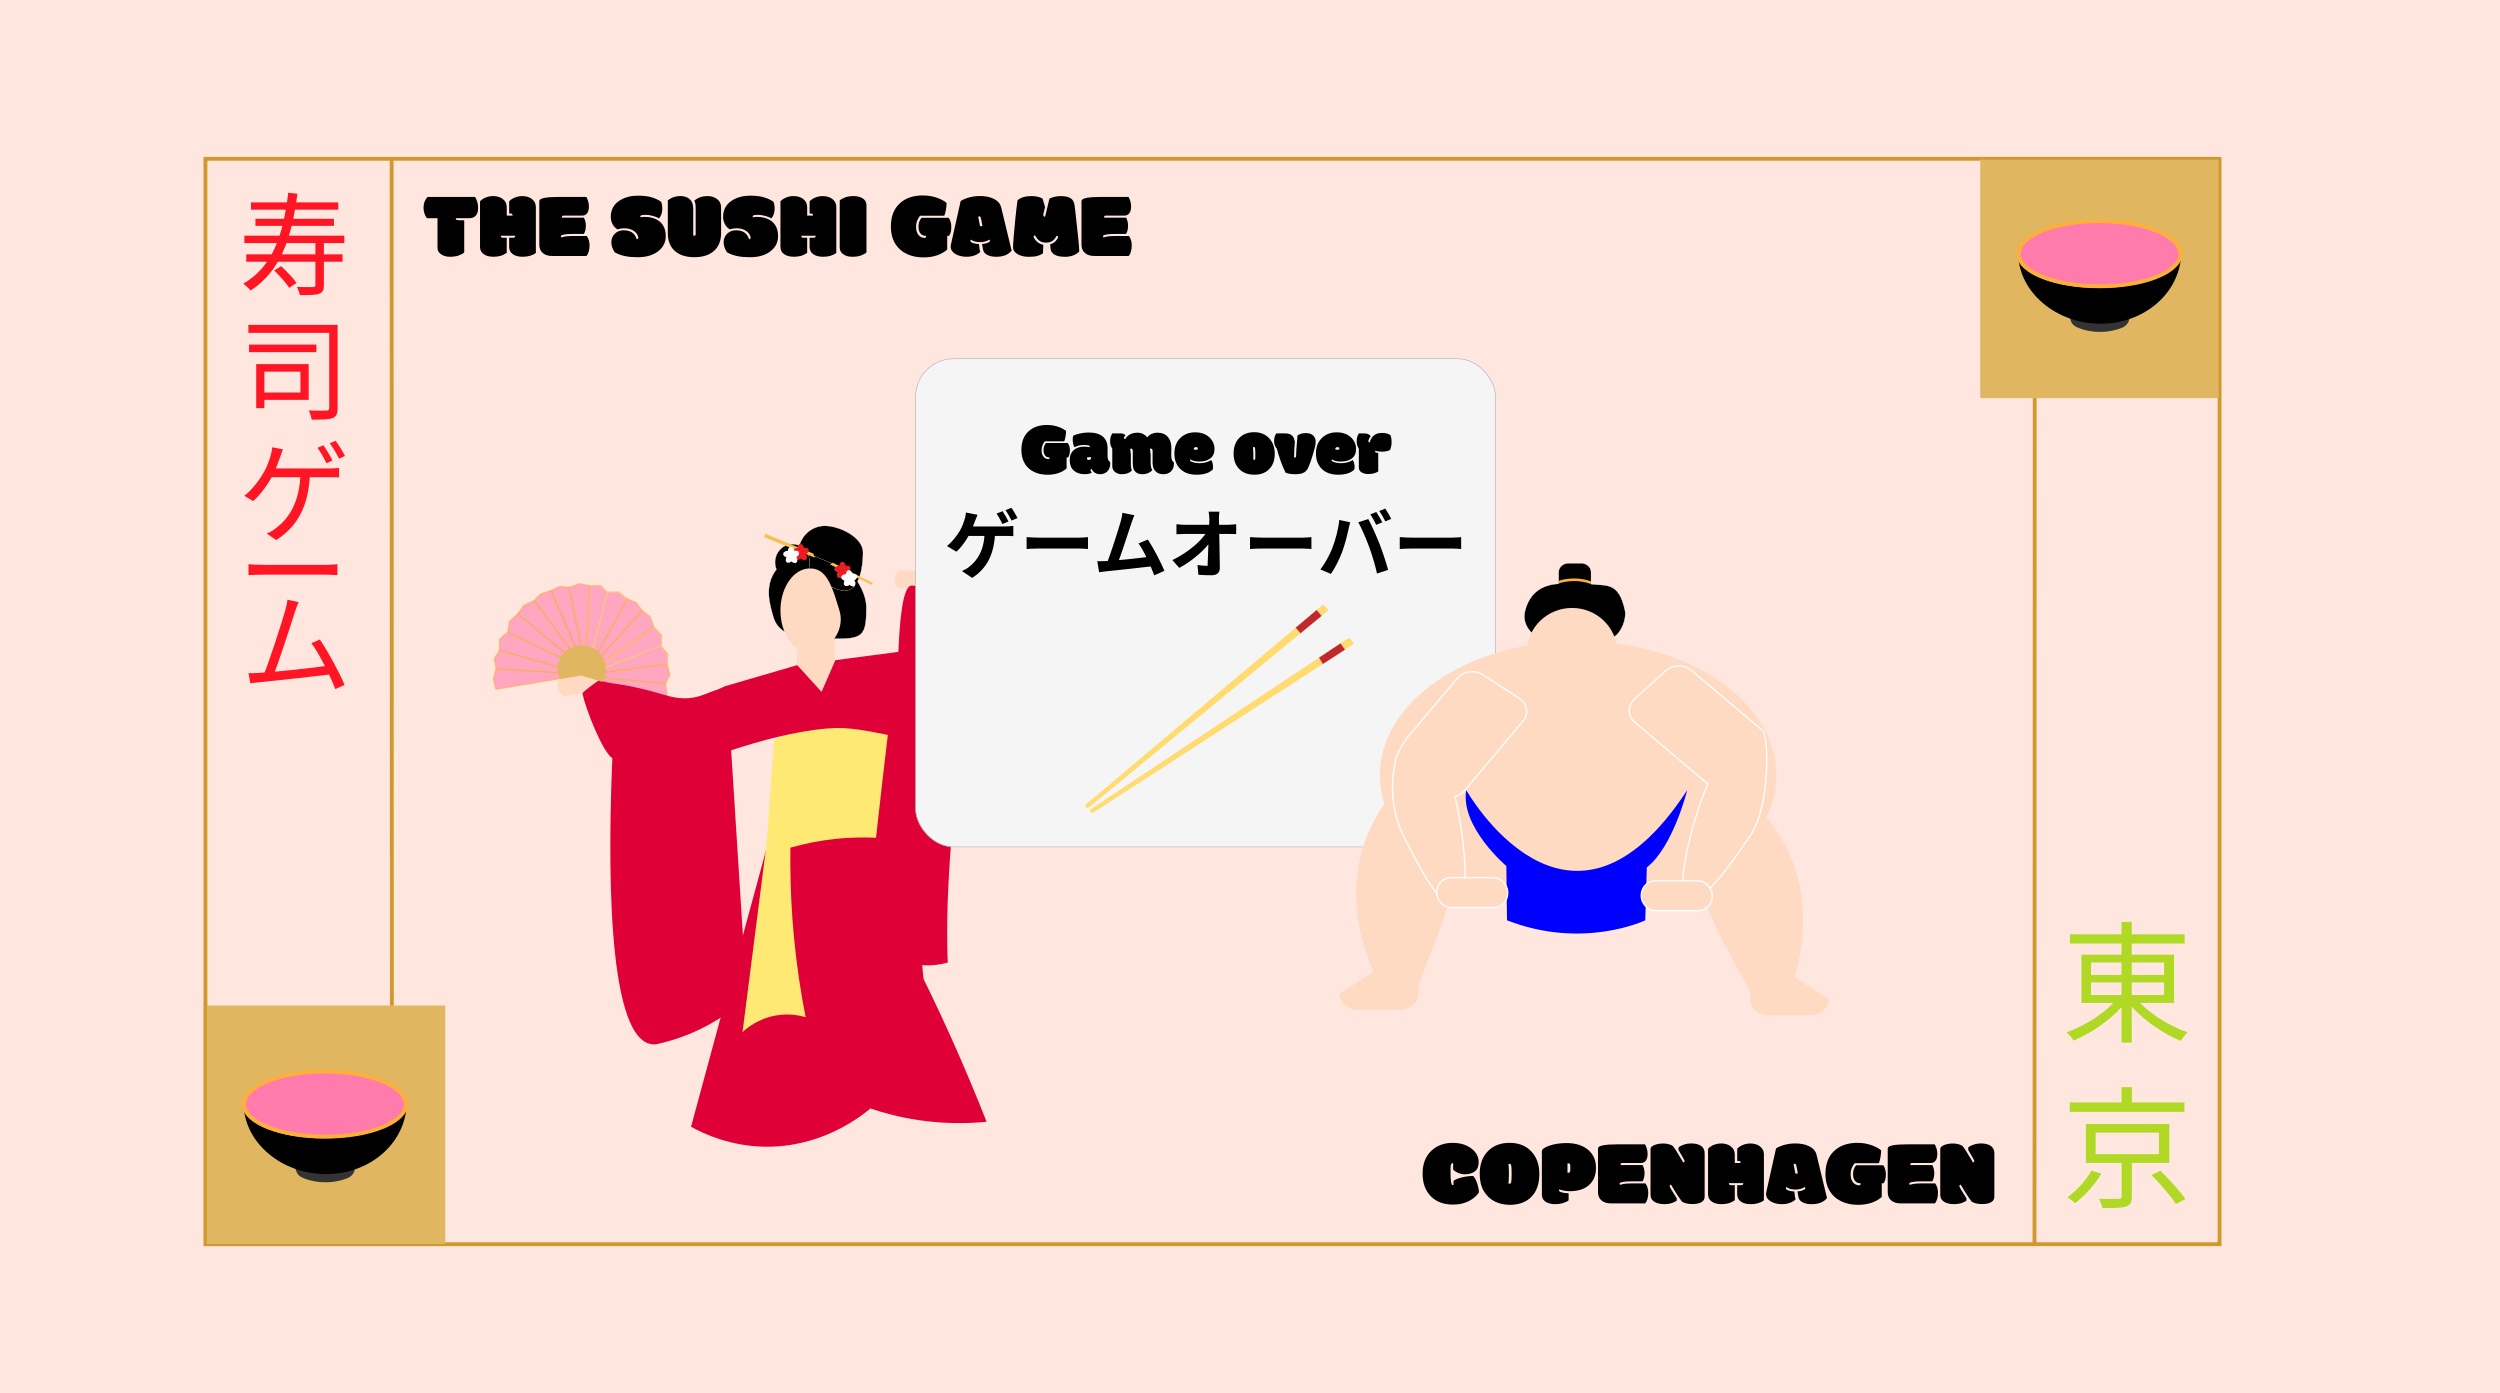 <?xml version="1.0" encoding="UTF-8"?>
<svg id="Layer_2" data-name="Layer 2" xmlns="http://www.w3.org/2000/svg" viewBox="0 0 1938 1080">
  <rect x="0" y="0" width="1938" height="1080" fill="#808080" stroke="none"/>
  <defs>
    <style>
      .cls-1 {
        fill: #e0b661;
      }

      .cls-2 {
        fill: #df0038;
      }

      .cls-3 {
        fill: #ffe7e0;
      }

      .cls-4 {
        fill: #f5c153;
      }

      .cls-5, .cls-6, .cls-7, .cls-8, .cls-9, .cls-10, .cls-11, .cls-12, .cls-13 {
        stroke-miterlimit: 10;
      }

      .cls-5, .cls-6, .cls-12 {
        fill: none;
      }

      .cls-5, .cls-8, .cls-9 {
        stroke: #fff;
      }

      .cls-6 {
        stroke: #d0992d;
      }

      .cls-6, .cls-12 {
        stroke-width: 3px;
      }

      .cls-14 {
        fill: #ff1523;
      }

      .cls-7, .cls-15 {
        opacity: .6;
      }

      .cls-7, .cls-11, .cls-12, .cls-13 {
        stroke: #fbb03b;
      }

      .cls-7, .cls-13 {
        fill: #ff7bac;
      }

      .cls-16 {
        fill: blue;
      }

      .cls-17 {
        fill: #ed1c24;
      }

      .cls-8 {
        stroke-width: .25px;
      }

      .cls-18 {
        fill: #ffe975;
      }

      .cls-19 {
        fill: #fff;
      }

      .cls-20, .cls-9 {
        fill: #ffdac2;
      }

      .cls-21 {
        fill: #b0d925;
      }

      .cls-22 {
        fill: #f5f5f5;
        stroke: #b3b3b3;
        stroke-width: .5px;
      }

      .cls-23 {
        fill: #c1272d;
      }

      .cls-10 {
        stroke: #000;
      }

      .cls-11 {
        stroke-width: 2px;
      }

      .cls-24 {
        fill: #ffdb70;
      }

      .cls-25 {
        fill: #333;
      }
    </style>
  </defs>
  <g id="Spilscene">
    <polyline class="cls-3" points="1938 1080 0 1080 0 0 1938 0"/>
    <g>
      <rect class="cls-6" x="159.26" y="123.09" width="1561.34" height="841.4"/>
      <line class="cls-6" x1="303.6" y1="123.09" x2="303.81" y2="964.69"/>
      <line class="cls-6" x1="1577.35" y1="123.29" x2="1577.14" y2="964.48"/>
    </g>
    <rect class="cls-1" x="1535.1" y="123.8" width="184.83" height="184.83"/>
    <rect class="cls-1" x="160.34" y="779.49" width="184.83" height="184.83"/>
    <path class="cls-14" d="M231.5,466.74c-.87,2.08-1.82,4.33-3.03,8.05-2.77,8.83-12.81,39.9-16.53,48.64l-7.79.26c4.33-9.95,14.37-41.29,16.96-50.46,1.13-3.98,1.47-5.97,1.73-8.31l8.66,1.82ZM247.95,495.73c6.06,8.83,15.58,26.31,19.13,35.23l-7.18,3.2c-3.46-9.35-12.29-27.35-18.52-35.57l6.58-2.86ZM200.78,521.61c12.46-.61,43.45-4.07,54.62-5.71l1.9,6.75c-12.03,1.56-43.88,5.02-56.09,6.23-2.16.17-4.76.52-7.18.87l-1.38-7.96c2.6.09,5.63,0,8.14-.17Z"/>
    <path class="cls-14" d="M192.64,437.37c2.68.26,7.18.52,12.12.52h47.43c4.33,0,7.36-.35,9.35-.52v8.48c-1.82-.09-5.45-.35-9.26-.35h-47.52c-4.76,0-9.35.17-12.12.35v-8.48Z"/>
    <path class="cls-14" d="M250.73,345.15c2.16,3.12,5.28,8.31,7.01,11.86l-4.67,2.08c-1.64-3.46-4.59-8.74-6.92-11.94l4.59-1.99ZM260.16,341.69c2.34,3.12,5.63,8.57,7.27,11.77l-4.59,2.08c-1.9-3.81-4.76-8.65-7.18-11.94l4.5-1.9ZM219.31,348.27c-.69,1.99-1.56,4.33-2.16,6.15-1.38,3.9-3.29,9.17-5.71,13.94-3.46,6.75-9.78,15.58-15.23,20.08l-6.84-4.15c6.23-4.41,12.46-13.33,15.41-18.61,2.42-4.33,3.89-8.74,4.93-12.12.69-2.16,1.13-4.59,1.3-6.84l8.31,1.56ZM208.49,363.15h46.22c2.16,0,5.63-.09,8.14-.52v7.44c-2.77-.17-6.15-.17-8.14-.17h-47.17l.95-6.75ZM240.25,366.79c-.78,26.66-10.65,41.98-26.14,51.85l-7.36-5.02c2.42-.95,5.11-2.51,7.01-4.07,8.92-6.66,18.7-18.78,19.13-42.76h7.36Z"/>
    <path class="cls-14" d="M192.56,251.83h65.26v6.23h-65.26v-6.23ZM193.08,267.15h52.19v5.8h-52.19v-5.8ZM255.23,251.83h6.49v64.31c0,4.5-.87,6.75-3.89,7.96-3.03,1.13-8.48,1.21-16.19,1.21-.35-1.99-1.3-5.19-2.34-7.1,6.06.17,11.94.17,13.76.09,1.64-.09,2.16-.52,2.16-2.16v-64.31ZM198.62,282.3h6.32v34.1h-6.32v-34.1ZM203.81,282.3h35.49v27.7h-35.49v-5.71h29.08v-16.19h-29.08v-5.8Z"/>
    <path class="cls-14" d="M194.55,156.91h67.68v5.63h-67.68v-5.63ZM198.02,169.64h60.85v5.45h-60.85v-5.45ZM189.45,182.7h77.47v5.71h-77.47v-5.71ZM190.92,197.16h74.61v5.71h-74.61v-5.71ZM244.5,187.64h6.58v33.32c0,3.81-.87,5.71-3.64,6.75-2.94,1.04-7.7,1.04-14.97,1.04-.35-1.82-1.38-4.41-2.25-6.32,5.8.17,10.91.17,12.38.09,1.56,0,1.9-.43,1.9-1.64v-33.24ZM223.46,149.38l7.1.78c-4.67,35.92-13.59,60.24-36.27,75.04-1.04-1.38-3.98-4.07-5.71-5.28,22.5-13.07,30.81-36.53,34.88-70.54ZM212.56,209.71l5.37-3.38c4.24,3.89,9.43,9.43,11.94,12.98l-5.63,3.81c-2.34-3.64-7.44-9.35-11.68-13.42Z"/>
    <path class="cls-21" d="M1604.57,724.28h89.01v7.13h-89.01v-7.13ZM1644.59,714.61h7.94v93.6h-7.94v-93.6ZM1642.25,772.96l6.42,2.85c-9.57,12.83-26.38,24.75-41.25,30.86-1.22-1.94-3.56-4.89-5.4-6.42,14.87-5.19,31.57-16.09,40.23-27.29ZM1655.08,773.07c8.76,11.2,25.77,22.1,40.84,27.19-1.83,1.53-4.18,4.48-5.4,6.62-15.07-6.01-32.08-18.23-41.66-30.96l6.21-2.85ZM1620.96,761.56v9.78h56.63v-9.78h-56.63ZM1620.96,746.08v9.68h56.63v-9.68h-56.63ZM1613.53,740.07h71.8v37.38h-71.8v-37.38ZM1604.46,854.57h88.91v7.33h-88.91v-7.33ZM1644.59,842.76h8.05v15.68h-8.05v-15.68ZM1624.53,877.99v16.7h49.09v-16.7h-49.09ZM1616.99,871.27h64.67v30.25h-64.67v-30.25ZM1667.81,910.89l6.93-3.36c6.82,6.62,15.28,15.99,19.45,22l-7.43,3.87c-3.77-5.91-12.02-15.68-18.94-22.51ZM1644.69,898.67h7.94v28.92c0,4.48-1.02,6.62-4.58,7.74-3.46,1.12-9.27,1.22-18.33,1.12-.41-2.04-1.53-5.09-2.55-7.13,6.93.2,13.34.1,15.18,0,1.83,0,2.34-.41,2.34-1.83v-28.82ZM1621.27,907.43l7.74,2.44c-4.89,8.05-12.73,17.11-20.37,22.81-1.53-1.43-4.28-3.46-6.01-4.48,7.33-5.3,14.87-13.75,18.64-20.78Z"/>
    <ellipse class="cls-20" cx="651.67" cy="475.21" rx="7.08" ry="3.22" transform="translate(-2.76 946.61) rotate(-71.87)"/>
    <g>
      <path class="cls-25" d="M227.27,899.74l1.71,6.06c.97,3.41,1.91,5.42,5.23,7,6.43,3.04,19.56,6.08,33.89,1,5.35-1.89,6.36-4.69,7.31-8.41l1.37-5.34"/>
      <path class="cls-10" d="M252.03,880.89c-34.11,0-61.86-11.01-62.69-24.72.82,29.84,29.66,53.49,63.4,53.49s60.69-23.57,61.93-53.05c-1.39,13.5-28.9,24.28-62.65,24.28Z"/>
      <path class="cls-13" d="M251.08,831.25c-34.45,0-62.4,11.23-62.7,25.13,0,.28,0,.57.01.85.83,13.71,28.57,24.72,62.69,24.72s61.26-10.77,62.65-24.28c.02-.52.04-1.04.04-1.56-.65-13.77-28.46-24.86-62.69-24.86Z"/>
    </g>
    <path class="cls-12" d="M252.01,830.61c-34.45,0-62.4,11.19-62.7,25.04,0,.28,0,.57.01.85.83,13.66,28.57,24.64,62.69,24.64s61.26-10.74,62.65-24.19c.02-.52.04-1.03.04-1.55-.65-13.73-28.46-24.77-62.69-24.77Z"/>
    <g>
      <path class="cls-25" d="M1602.9,240.52l1.71,6.06c.97,3.41,1.91,5.42,5.23,7,6.43,3.04,19.56,6.08,33.89,1,5.35-1.89,6.36-4.69,7.31-8.41l1.37-5.34"/>
      <path class="cls-10" d="M1627.67,221.67c-34.11,0-61.86-11.01-62.69-24.72.82,29.84,29.66,53.49,63.4,53.49s60.69-23.57,61.93-53.05c-1.39,13.5-28.9,24.28-62.65,24.28Z"/>
      <path class="cls-13" d="M1626.71,172.03c-34.45,0-62.4,11.23-62.7,25.13,0,.28,0,.57.01.85.83,13.71,28.57,24.72,62.69,24.72s61.26-10.77,62.65-24.28c.02-.52.04-1.04.04-1.56-.65-13.77-28.46-24.86-62.69-24.86Z"/>
    </g>
    <path class="cls-12" d="M1627.64,171.4c-34.45,0-62.4,11.19-62.7,25.04,0,.28,0,.57.01.85.83,13.66,28.57,24.64,62.69,24.64s61.26-10.74,62.65-24.19c.02-.52.04-1.03.04-1.55-.65-13.73-28.46-24.77-62.69-24.77Z"/>
    <path d="M359.87,170.77v24.94c-1.09.95-2.54,1.74-4.36,2.38-1.82.64-4.03.96-6.63.96s-4.81-.58-6.64-1.74c-2.06-1.25-3.09-3.03-3.09-5.32v-22.85h-8.27c-1.7-2.44-2.56-5.1-2.56-7.98,0-1.96.31-3.67.92-5.11.64-1.47,1.42-2.6,2.34-3.41h36.69c.69,1.06,1.25,2.35,1.7,3.87.45,1.51.67,3.02.67,4.51,0,2.79-.61,4.85-1.84,6.17-1.23,1.3-2.89,1.95-4.97,1.95h-10.4c-.07.17-.11.34-.11.53,0,.43.25.71.75.85.52.17,1.63.25,3.34.25h2.45ZM415.4,160.8v35.27c-2.65,1.99-6.04,2.98-10.18,2.98-3.19,0-5.72-.65-7.59-1.95-1.96-1.32-2.94-3.24-2.94-5.75v-7.03h2.52c.97,0,1.57-.12,1.81-.35.26-.26.39-.67.39-1.24h-11.14c0,.57.11.98.32,1.24.21.24.72.35,1.53.35h2.7v11.74c-1.82,1.18-3.55,1.98-5.18,2.38-1.63.4-3.3.6-5,.6-3.19,0-5.72-.65-7.59-1.95-1.96-1.32-2.94-3.24-2.94-5.75v-35.3c1.23-1.3,2.74-2.29,4.54-2.98,1.82-.71,3.71-1.06,5.68-1.06,2.86,0,5.29.71,7.27,2.13,2.15,1.61,3.23,3.83,3.23,6.67v6.32h4.51c0-.62-.12-1.03-.36-1.24-.21-.24-.57-.35-1.06-.35h-1.21v-9.47c1.23-1.3,2.74-2.29,4.54-2.98,1.82-.71,3.71-1.06,5.68-1.06,2.86,0,5.29.71,7.27,2.13,2.15,1.61,3.23,3.83,3.23,6.67ZM434.03,152.64h20.47c.69,1.14,1.19,2.38,1.53,3.73.33,1.32.5,2.52.5,3.58,0,2.39-.47,4.19-1.42,5.39-.92,1.21-2.22,1.81-3.9,1.81h-14.3c-.88,0-1.31.34-1.31,1.03v.28c0,.14.02.24.07.28h16.96c.43.73.79,1.66,1.1,2.77.28,1.21.43,2.28.43,3.23,0,2.81-.52,5.01-1.56,6.6h-7.7c-3.6,0-6.03.14-7.31.43-1.28.26-2.07.48-2.38.67-.31.21-.46.48-.46.82s.17.59.5.78c1.23-.4,2.52-.69,3.87-.85,1.77-.17,3.7-.25,5.78-.25h9.97c1.44,2.03,2.16,4.48,2.16,7.34,0,1.61-.2,3.15-.6,4.61-.4,1.47-1.01,2.65-1.81,3.55h-26.58c-2.93,0-5.29-.71-7.06-2.13-1.94-1.51-2.91-3.74-2.91-6.67v-33.74c0-1.14,1.3-1.96,3.9-2.48,2.6-.52,6.62-.78,12.06-.78ZM493.64,185.5c.78-.14,1.17-.53,1.17-1.17s-.21-1.4-.64-2.2c-.4-.83-1.01-1.61-1.81-2.34-2.1-1.89-4.95-2.84-8.55-2.84-1.77,0-3.43.3-4.97.89-1.63-.83-2.93-2.14-3.9-3.94-.97-1.8-1.46-3.74-1.46-5.82,0-5.44,2.27-9.64,6.81-12.6,3.9-2.53,8.72-3.8,14.44-3.8,4.26,0,7.84.46,10.75,1.38,2.91.9,5.29,2.06,7.13,3.48.54,1.56.82,3.18.82,4.86s-.22,3.21-.67,4.58c-.45,1.37-1.1,2.47-1.95,3.3-.8-.59-2.26-1.19-4.36-1.81-2.11-.62-4.02-.92-5.75-.92s-2.89.11-3.48.32c-.57.21-.85.54-.85.99,0,.21.04.41.11.6.83-.21,1.89-.32,3.19-.32,4.61,0,8.37,1.09,11.28,3.26,3.43,2.6,5.14,6.51,5.14,11.71,0,4.59-1.86,8.4-5.57,11.43-4.02,3.24-9.43,4.86-16.21,4.86-3.74,0-6.98-.28-9.72-.85-2.74-.54-5.42-1.51-8.02-2.91-1.77-2.58-2.66-5.19-2.66-7.84s.91-4.88,2.73-6.64c1.82-1.75,4.06-2.63,6.71-2.63s4.85.54,6.53,1.63c1.7,1.09,2.96,2.86,3.76,5.32ZM548.49,152c2.84,0,5.3.77,7.38,2.31,2.08,1.54,3.12,3.73,3.12,6.56v19.73c0,6.01-1.83,10.64-5.5,13.91-3.67,3.24-8.74,4.86-15.22,4.86s-11.48-1.6-15.08-4.79c-3.67-3.19-5.5-7.85-5.5-13.98v-25.3c2.79-2.22,6.02-3.34,9.69-3.34,3.07,0,5.51.82,7.31,2.45,1.8,1.61,2.7,4.06,2.7,7.34v20.69c.26.19.56.28.89.28.36,0,.6-.08.75-.25.17-.19.25-.53.25-1.03v-19.73c0-1.49-.07-2.67-.21-3.55-.14-.88-.43-1.75-.85-2.63,2.84-2.37,6.27-3.55,10.29-3.55ZM580.71,185.5c.78-.14,1.17-.53,1.17-1.17s-.21-1.4-.64-2.2c-.4-.83-1.01-1.61-1.81-2.34-2.11-1.89-4.96-2.84-8.55-2.84-1.77,0-3.43.3-4.97.89-1.63-.83-2.93-2.14-3.9-3.94-.97-1.8-1.45-3.74-1.45-5.82,0-5.44,2.27-9.64,6.81-12.6,3.9-2.53,8.72-3.8,14.44-3.8,4.26,0,7.84.46,10.75,1.38,2.91.9,5.29,2.06,7.13,3.48.54,1.56.82,3.18.82,4.86s-.23,3.21-.67,4.58c-.45,1.37-1.1,2.47-1.95,3.3-.8-.59-2.26-1.19-4.36-1.81-2.11-.62-4.02-.92-5.75-.92s-2.89.11-3.48.32c-.57.21-.85.54-.85.99,0,.21.04.41.11.6.83-.21,1.89-.32,3.19-.32,4.61,0,8.37,1.09,11.28,3.26,3.43,2.6,5.14,6.51,5.14,11.71,0,4.59-1.86,8.4-5.57,11.43-4.02,3.24-9.43,4.86-16.22,4.86-3.74,0-6.98-.28-9.72-.85-2.74-.54-5.42-1.51-8.02-2.91-1.77-2.58-2.66-5.19-2.66-7.84s.91-4.88,2.73-6.64c1.82-1.75,4.06-2.63,6.71-2.63s4.85.54,6.53,1.63c1.7,1.09,2.96,2.86,3.76,5.32ZM648.3,160.8v35.27c-2.65,1.99-6.04,2.98-10.18,2.98-3.19,0-5.72-.65-7.59-1.95-1.96-1.32-2.94-3.24-2.94-5.75v-7.03h2.52c.97,0,1.57-.12,1.81-.35.26-.26.39-.67.39-1.24h-11.14c0,.57.11.98.32,1.24.21.24.72.35,1.53.35h2.7v11.74c-1.82,1.18-3.55,1.98-5.18,2.38-1.63.4-3.3.6-5,.6-3.19,0-5.72-.65-7.59-1.95-1.96-1.32-2.94-3.24-2.94-5.75v-35.3c1.23-1.3,2.74-2.29,4.54-2.98,1.82-.71,3.71-1.06,5.68-1.06,2.86,0,5.29.71,7.27,2.13,2.15,1.61,3.23,3.83,3.23,6.67v6.32h4.51c0-.62-.12-1.03-.35-1.24-.21-.24-.57-.35-1.06-.35h-1.21v-9.47c1.23-1.3,2.74-2.29,4.54-2.98,1.82-.71,3.71-1.06,5.68-1.06,2.86,0,5.29.71,7.27,2.13,2.15,1.61,3.23,3.83,3.23,6.67ZM671.68,159.06v36.65c-1.09.95-2.54,1.74-4.36,2.38-1.82.64-4.03.96-6.64.96s-4.81-.58-6.64-1.74c-2.06-1.25-3.09-3.03-3.09-5.32v-36.65c1.09-.95,2.54-1.74,4.36-2.38,1.82-.64,4.02-.96,6.6-.96s4.81.57,6.71,1.7c2.03,1.3,3.05,3.09,3.05,5.36ZM714.4,168.85h21.04c1.35,1.96,2.02,4.35,2.02,7.17s-.58,5.06-1.74,6.81h-1.45v10.64c-4.66,4.04-10.81,6.07-18.45,6.07-4.66,0-8.8-.83-12.42-2.48-3.95-1.77-7.01-4.36-9.19-7.77-2.39-3.74-3.58-8.33-3.58-13.77,0-7.74,2.32-13.72,6.95-17.95,4.4-4.04,10.36-6.07,17.88-6.07,3.71,0,7.21.56,10.5,1.67,3.31,1.11,5.93,2.5,7.84,4.15,0,1.42-.18,3.16-.53,5.22-.33,2.06-.76,3.63-1.28,4.72h-18.7c-.76.8-1.48,1.96-2.16,3.48-.66,1.51-.99,3.25-.99,5.22,0,2.7.67,4.81,2.02,6.35,1.18,1.4,2.7,2.09,4.54,2.09.76,0,1.14-.26,1.14-.78v-.82h-.39c-1.56,0-2.86-.6-3.9-1.81-1.02-1.23-1.53-2.98-1.53-5.25,0-2.84.79-5.13,2.38-6.88ZM759.64,175.1c.19.19.49.28.89.28s.74-.08,1.03-.25c-.62-3.6-1.03-5.72-1.24-6.39-.26-.69-.65-1.03-1.17-1.03-.24,0-.52.07-.85.21l1.35,7.17ZM752.62,185.74c-.24.33-.36.64-.36.92,0,.69.64,1.27,1.92,1.74,1.3.45,2.87.73,4.72.85.31,3.41.64,5.35.99,5.82-.45.88-1.69,1.76-3.73,2.66-2.03.88-4.33,1.31-6.88,1.31-3.38,0-6.28-.72-8.69-2.16-2.41-1.47-3.62-3.35-3.62-5.64,0-.62.06-1.16.18-1.63l7.56-33.78c1.89-1.21,4.15-2.15,6.78-2.84,2.63-.69,5.36-1.03,8.2-1.03,4.07,0,7.55.69,10.43,2.06,3.29,1.56,5.29,3.82,6,6.78l8.09,33.46c-2.46,3.19-6.47,4.79-12.03,4.79-2.7,0-4.98-.48-6.85-1.45-1.87-.97-2.96-2.35-3.26-4.15l-.78-4.33c1.42-.02,2.79-.3,4.12-.82,1.33-.52,1.99-1.06,1.99-1.63,0-.38-.15-.69-.46-.92-.9.64-2,1.12-3.3,1.45-1.3.33-2.51.5-3.62.5-3.19,0-5.65-.65-7.38-1.95ZM825.25,199.05c-3.24,0-5.78-.53-7.63-1.6-1.99-1.11-3.06-2.68-3.23-4.72l-.32-3.34c2.18-.52,4.01-1.87,5.5-4.04.4-.62.6-1.15.6-1.6,0-.62-.31-.92-.92-.92h-.11s-.07.04-.14.04c-1.66,3.48-4.34,5.22-8.05,5.22-1.89,0-3.51-.41-4.86-1.24-1.32-.83-2.54-2.26-3.65-4.29h-.21c-.64,0-.96.27-.96.82,0,.38.14.8.43,1.28.95,1.58,2.13,2.83,3.55,3.73,1.11.76,2.28,1.21,3.51,1.35l-.28,6.71c-1.42.92-2.92,1.58-4.51,1.99-1.56.43-3.8.64-6.71.64s-5.46-.57-7.73-1.7c-2.79-1.4-4.19-3.34-4.19-5.82,0-3.1.62-10.75,1.85-22.96.66-6.36,1.19-10.81,1.6-13.34,2.44-2.18,6.03-3.26,10.79-3.26,3.45,0,6.32.64,8.59,1.92l1.95,6.53-1.24,5.22c-.09.35-.14.7-.14,1.03,0,.83.47,1.25,1.42,1.28l3.37-14.02c.97-.52,2.24-.97,3.8-1.35,1.56-.4,3.26-.6,5.11-.6,3.45,0,6.01.59,7.66,1.77,1.68,1.16,2.67,3.12,2.98,5.89.07.52.18,1.38.32,2.59,2.15,18.5,3.23,29.39,3.23,32.68-2.63,2.77-6.41,4.15-11.35,4.15ZM854.34,152.64h20.47c.69,1.14,1.19,2.38,1.53,3.73.33,1.32.5,2.52.5,3.58,0,2.39-.47,4.19-1.42,5.39-.92,1.21-2.22,1.81-3.9,1.81h-14.3c-.87,0-1.31.34-1.31,1.03v.28c0,.14.02.24.07.28h16.96c.43.73.79,1.66,1.1,2.77.28,1.21.43,2.28.43,3.23,0,2.81-.52,5.01-1.56,6.6h-7.7c-3.6,0-6.03.14-7.31.43-1.28.26-2.07.48-2.38.67-.31.21-.46.48-.46.82s.17.59.5.78c1.23-.4,2.52-.69,3.87-.85,1.77-.17,3.7-.25,5.78-.25h9.97c1.44,2.03,2.16,4.48,2.16,7.34,0,1.61-.2,3.15-.6,4.61-.4,1.47-1,2.65-1.81,3.55h-26.58c-2.93,0-5.29-.71-7.06-2.13-1.94-1.51-2.91-3.74-2.91-6.67v-33.74c0-1.14,1.3-1.96,3.9-2.48,2.6-.52,6.62-.78,12.06-.78Z"/>
    <path d="M1126.14,918.72c.24,0,.45-.06.64-.18v-3.23c1.61-1.09,3.86-1.97,6.74-2.66,2.91-.69,5.74-1.03,8.48-1.03,1.25,1.28,2.29,3.19,3.12,5.75.85,2.53,1.3,4.83,1.35,6.88-.47.95-1.28,1.96-2.41,3.05-1.11,1.09-2.46,2.09-4.04,3.02-3.93,2.32-8.43,3.48-13.52,3.48-7.29,0-13.02-2.12-17.21-6.35-4.33-4.28-6.49-10.21-6.49-17.78s2.37-13.55,7.1-17.88c2.08-1.94,4.51-3.39,7.27-4.36,2.77-.99,5.68-1.49,8.73-1.49,5.96,0,10.85,1.44,14.65,4.33,3.81,2.89,5.71,6.45,5.71,10.68,0,3.19-.98,5.56-2.94,7.1-1.96,1.51-4.62,2.27-7.98,2.27-1.85,0-3.7-.45-5.57-1.35-1.87-.92-2.98-1.79-3.34-2.59,0-1.94.04-3.47.11-4.58-.05-.02-.13-.04-.25-.04h-.25c-.35,0-.64.11-.85.32-.19.19-.37.6-.53,1.24-.14.64-.21,2.38-.21,5.22,0,6.79.57,10.18,1.7,10.18ZM1171.8,908.36c0-2.37-.11-3.99-.32-4.86-.21-.9-.6-1.35-1.17-1.35-.35,0-.67.12-.96.36.05.43.12.99.21,1.7.09.71.14,2.22.14,4.54v2.31c0,1.61-.04,2.78-.11,3.51-.07.73-.13,1.36-.18,1.88-.02.28-.05.57-.07.85.28.24.6.35.96.35.57,0,.96-.44,1.17-1.31.21-.9.32-2.53.32-4.9v-3.09ZM1170.38,933.98c-4.21,0-8.08-.86-11.6-2.59-3.5-1.75-6.33-4.41-8.48-7.98-2.15-3.6-3.23-8.08-3.23-13.45,0-7.78,2.34-13.86,7.03-18.24,4.16-3.86,9.52-5.78,16.07-5.78,7.12,0,12.75,2.21,16.89,6.64,4.16,4.4,6.24,10.2,6.24,17.39,0,8-2.22,14.1-6.67,18.31-4.04,3.81-9.46,5.71-16.25,5.71ZM1215.09,909.03c.09.07.37.11.82.11s.79-.18,1.03-.53c.24-.35.36-.93.36-1.74v-2.7c0-.85-.11-1.46-.32-1.81-.19-.38-.52-.57-.99-.57s-.76.05-.92.14c.02.12.04.32.04.6v6.49ZM1215.98,925.07v5.43c-1.04.87-2.51,1.6-4.4,2.16-1.89.54-3.87.82-5.93.82-2.93,0-5.33-.57-7.2-1.7-2.13-1.3-3.19-3.18-3.19-5.64v-33.71c0-.76.51-1.51,1.53-2.27,1.04-.76,2.47-1.44,4.29-2.06,3.9-1.32,8.36-1.99,13.38-1.99,6.93,0,12.45,1.73,16.57,5.18,4.12,3.45,6.17,8.1,6.17,13.94s-1.86,10.35-5.57,13.59c-3.57,3.08-8.53,4.61-14.87,4.61-1.44,0-2.99-.17-4.65-.5-1.63-.36-2.73-.66-3.3-.92-.19.19-.28.45-.28.78,0,1.21,2.48,1.96,7.45,2.27ZM1254.73,887.07h20.47c.69,1.14,1.19,2.38,1.53,3.73.33,1.32.5,2.52.5,3.58,0,2.39-.47,4.19-1.42,5.39-.92,1.21-2.22,1.81-3.9,1.81h-14.3c-.88,0-1.31.34-1.31,1.03v.28c0,.14.02.24.07.28h16.96c.43.73.79,1.66,1.1,2.77.28,1.21.43,2.28.43,3.23,0,2.81-.52,5.01-1.56,6.6h-7.7c-3.6,0-6.03.14-7.31.43-1.28.26-2.07.49-2.38.67-.31.21-.46.49-.46.82s.17.59.5.78c1.23-.4,2.52-.69,3.87-.85,1.77-.17,3.7-.25,5.78-.25h9.97c1.44,2.03,2.16,4.48,2.16,7.34,0,1.61-.2,3.15-.6,4.61-.4,1.47-1,2.65-1.81,3.55h-26.58c-2.93,0-5.29-.71-7.06-2.13-1.94-1.51-2.91-3.74-2.91-6.67v-33.74c0-1.14,1.3-1.96,3.9-2.48,2.6-.52,6.62-.78,12.06-.78ZM1279.49,926.28v-35.55c0-1.23.98-2.25,2.95-3.05,1.99-.83,4.32-1.24,6.99-1.24,1.51,0,2.93.19,4.26.57,1.35.36,2.38.82,3.09,1.38.97,1.23,1.86,2.48,2.66,3.76.8,1.28,2.61,4.26,5.43,8.94.26,0,.5-.08.71-.25.21-.17.32-.41.32-.75,0-.35-.3-1.03-.89-2.02l-3.83-6.6v-1.95c1.21-.99,2.67-1.76,4.4-2.31,1.73-.54,3.51-.82,5.36-.82,3,0,5.43.54,7.27,1.63,2.15,1.3,3.23,3.34,3.23,6.1v33.6c0,2.03-.97,3.51-2.91,4.44-1.66.83-3.87,1.24-6.63,1.24-1.54,0-3.04-.17-4.51-.5-1.44-.33-2.58-.76-3.41-1.28-1.68-2.15-3.35-4.57-5-7.24l-3.62-6.03c-.69.1-1.03.46-1.03,1.1,0,.4.34,1.17,1.03,2.31l4.44,7.17v1.88c-2.74,1.77-5.84,2.66-9.3,2.66s-6.13-.63-8.09-1.88c-1.94-1.25-2.91-3.03-2.91-5.32ZM1367.38,895.23v35.27c-2.65,1.99-6.04,2.98-10.18,2.98-3.19,0-5.72-.65-7.59-1.95-1.96-1.33-2.94-3.24-2.94-5.75v-7.03h2.52c.97,0,1.57-.12,1.81-.35.26-.26.39-.67.39-1.24h-11.14c0,.57.11.98.32,1.24.21.24.72.35,1.53.35h2.7v11.74c-1.82,1.18-3.55,1.97-5.18,2.38-1.63.4-3.3.6-5,.6-3.19,0-5.73-.65-7.59-1.95-1.96-1.33-2.94-3.24-2.94-5.75v-35.31c1.23-1.3,2.74-2.29,4.54-2.98,1.82-.71,3.71-1.06,5.68-1.06,2.86,0,5.29.71,7.27,2.13,2.15,1.61,3.23,3.83,3.23,6.67v6.32h4.51c0-.61-.12-1.03-.35-1.24-.21-.24-.57-.36-1.06-.36h-1.21v-9.47c1.23-1.3,2.74-2.29,4.54-2.98,1.82-.71,3.71-1.06,5.68-1.06,2.86,0,5.29.71,7.27,2.13,2.15,1.61,3.23,3.83,3.23,6.67ZM1391.72,909.53c.19.19.49.28.89.28s.74-.08,1.03-.25c-.62-3.6-1.03-5.72-1.24-6.39-.26-.69-.65-1.03-1.17-1.03-.24,0-.52.07-.85.21l1.35,7.17ZM1384.7,920.17c-.24.33-.36.64-.36.92,0,.69.64,1.27,1.92,1.74,1.3.45,2.87.73,4.72.85.31,3.41.64,5.35.99,5.82-.45.88-1.69,1.76-3.73,2.66-2.03.87-4.33,1.31-6.88,1.31-3.38,0-6.28-.72-8.69-2.16-2.41-1.47-3.62-3.35-3.62-5.64,0-.61.06-1.16.18-1.63l7.56-33.78c1.89-1.21,4.15-2.15,6.78-2.84,2.63-.69,5.36-1.03,8.2-1.03,4.07,0,7.55.69,10.43,2.06,3.29,1.56,5.29,3.82,6,6.78l8.09,33.46c-2.46,3.19-6.47,4.79-12.03,4.79-2.7,0-4.98-.49-6.85-1.45-1.87-.97-2.96-2.35-3.26-4.15l-.78-4.33c1.42-.02,2.79-.3,4.12-.82,1.33-.52,1.99-1.06,1.99-1.63,0-.38-.15-.69-.46-.92-.9.64-2,1.12-3.3,1.45-1.3.33-2.51.5-3.62.5-3.19,0-5.65-.65-7.38-1.95ZM1438.88,903.29h21.04c1.35,1.96,2.02,4.35,2.02,7.17s-.58,5.06-1.74,6.81h-1.46v10.64c-4.66,4.04-10.81,6.07-18.45,6.07-4.66,0-8.8-.83-12.42-2.48-3.95-1.77-7.01-4.36-9.19-7.77-2.39-3.74-3.58-8.33-3.58-13.77,0-7.74,2.32-13.72,6.96-17.95,4.4-4.04,10.36-6.07,17.88-6.07,3.71,0,7.21.56,10.5,1.67,3.31,1.11,5.93,2.5,7.84,4.15,0,1.42-.18,3.16-.53,5.22-.33,2.06-.76,3.63-1.28,4.72h-18.7c-.76.8-1.48,1.96-2.16,3.48-.66,1.51-.99,3.25-.99,5.22,0,2.7.67,4.81,2.02,6.35,1.18,1.4,2.7,2.09,4.54,2.09.76,0,1.14-.26,1.14-.78v-.82h-.39c-1.56,0-2.86-.6-3.9-1.81-1.02-1.23-1.53-2.98-1.53-5.25,0-2.84.79-5.13,2.38-6.88ZM1479.32,887.07h20.47c.69,1.14,1.19,2.38,1.53,3.73.33,1.32.5,2.52.5,3.58,0,2.39-.47,4.19-1.42,5.39-.92,1.21-2.22,1.81-3.9,1.81h-14.3c-.88,0-1.31.34-1.31,1.03v.28c0,.14.02.24.07.28h16.96c.43.73.79,1.66,1.1,2.77.28,1.21.43,2.28.43,3.23,0,2.81-.52,5.01-1.56,6.6h-7.7c-3.6,0-6.03.14-7.31.43-1.28.26-2.07.49-2.38.67-.31.21-.46.49-.46.82s.17.59.5.78c1.23-.4,2.52-.69,3.87-.85,1.77-.17,3.7-.25,5.78-.25h9.97c1.44,2.03,2.16,4.48,2.16,7.34,0,1.61-.2,3.15-.6,4.61-.4,1.47-1.01,2.65-1.81,3.55h-26.58c-2.93,0-5.29-.71-7.06-2.13-1.94-1.51-2.91-3.74-2.91-6.67v-33.74c0-1.14,1.3-1.96,3.9-2.48,2.6-.52,6.62-.78,12.06-.78ZM1504.09,926.28v-35.55c0-1.23.98-2.25,2.94-3.05,1.99-.83,4.32-1.24,6.99-1.24,1.51,0,2.93.19,4.26.57,1.35.36,2.38.82,3.09,1.38.97,1.23,1.86,2.48,2.66,3.76.8,1.28,2.61,4.26,5.43,8.94.26,0,.5-.08.71-.25.21-.17.32-.41.32-.75,0-.35-.3-1.03-.89-2.02l-3.83-6.6v-1.95c1.21-.99,2.67-1.76,4.4-2.31,1.73-.54,3.51-.82,5.36-.82,3,0,5.43.54,7.27,1.63,2.15,1.3,3.23,3.34,3.23,6.1v33.6c0,2.03-.97,3.51-2.91,4.44-1.66.83-3.87,1.24-6.64,1.24-1.54,0-3.04-.17-4.51-.5-1.44-.33-2.58-.76-3.41-1.28-1.68-2.15-3.35-4.57-5-7.24l-3.62-6.03c-.69.1-1.03.46-1.03,1.1,0,.4.34,1.17,1.03,2.31l4.44,7.17v1.88c-2.74,1.77-5.84,2.66-9.3,2.66s-6.13-.63-8.09-1.88c-1.94-1.25-2.91-3.03-2.91-5.32Z"/>
    <g>
      <path class="cls-20" d="M646.31,543.95l-10.3,2.57c-8.14,0-18.02-17.6-18.02-25.74l-.43-23.68c0-8.14,6.66-14.8,14.8-14.8h0c8.14,0,14.8,6.66,14.8,14.8v23.17c0,8.14,7.29,23.68-.85,23.68Z"/>
      <path class="cls-2" d="M715.9,758.9c-12.25-2.08-33.49-30.46-50.99-29.51-27.17,1.47-49.2,8.15-64.36,14.16,2.15-30.03,4.29-60.07,6.44-90.1,9.04-4.63,25.65-11.68,47.63-12.87,22.08-1.2,39.42,4.07,48.91,7.72,2.15,27.89,10.23,82.71,12.38,110.6Z"/>
      <g>
        <rect class="cls-20" x="693.8" y="442.87" width="33.47" height="14.16" rx="5.18" ry="5.18" transform="translate(36.63 -53.21) rotate(4.4)"/>
        <rect class="cls-20" x="432.2" y="523.48" width="33.47" height="14.16" rx="5.18" ry="5.18" transform="translate(-85.06 85.71) rotate(-9.97)"/>
        <g>
          <g>
            <polygon class="cls-7" points="418.95 460.47 414.18 465.56 454.51 520.21 427.06 457.84 418.95 460.47"/>
            <polygon class="cls-7" points="406.04 469.24 401.31 475.86 454.51 520.21 414.18 465.56 406.04 469.24"/>
          </g>
          <polyline class="cls-7" points="454.56 521.82 456.66 453.97 449.24 452.51 441.22 455.26 454.56 521.82"/>
          <polyline class="cls-7" points="454.56 521.82 441.22 455.26 433.77 454.63 427.06 457.84 454.56 521.82"/>
          <g>
            <polygon class="cls-7" points="383.14 510.79 384.58 518.33 453.44 522.84 387.15 504.17 383.14 510.79"/>
            <polygon class="cls-7" points="382.46 526.4 384.38 534.31 453.44 522.84 384.58 518.33 382.46 526.4"/>
          </g>
          <polyline class="cls-7" points="453.62 518.86 401.31 475.86 394.83 481.75 393.59 490.01 453.62 518.86"/>
          <polyline class="cls-7" points="453.44 518.98 393.59 490.01 387.3 495.43 387.15 504.17 453.44 522.84"/>
          <g class="cls-15">
            <polygon class="cls-13" points="517.8 507.23 512.01 500.31 456.02 522.84 517.16 514.47 517.8 507.23"/>
            <polygon class="cls-13" points="512.95 492.39 506.86 486.15 454.73 522.84 512.57 500.52 512.95 492.39"/>
          </g>
          <polyline class="cls-7" points="448.94 522.19 519.47 545.79 517.03 538.54 515.87 529.92 457.95 524.77"/>
          <polyline class="cls-7" points="454.73 524.12 515.87 529.92 519.29 523.08 517.16 514.47 454.73 522.84"/>
          <g class="cls-15">
            <polygon class="cls-13" points="479.4 458.84 470.82 459.12 454.73 521.55 486.27 464.27 479.4 458.84"/>
            <polygon class="cls-13" points="465.67 453.97 456.66 453.97 454.73 521.55 470.82 459.12 465.67 453.97"/>
          </g>
          <polyline class="cls-7" points="453.44 522.84 506.86 486.15 504.05 478.15 497.85 473.28 453.44 522.84"/>
          <polyline class="cls-7" points="453.44 522.84 497.85 473.28 493 467.11 486.27 464.27 453.44 522.84"/>
        </g>
        <path class="cls-8" d="M664.78,450.8c.62-1.21,1.16-2.52,1.62-3.9.13-.35.24-.7.33-1.06,1.72-5.64,2.3-12.27,2.3-17.62,0-11.73-18.23-20.6-29.61-20.6-8.92,0-16.54,5.87-19.38,14.07-.14.4-.28.81-.39,1.24h0c-.24-.12-.5-.22-.76-.31-1.43-.54-2.96-.84-4.57-.84-1.44,0-2.82.23-4.12.67-.8.27-1.56.6-2.28,1.02-4.25,2.39-7.12,7.08-7.12,12.47,0,1.93.37,3.78,1.06,5.46h0c-9.99,12.81-4.89,28.09-2.34,37.02,1.47,5.15,4.51,8.73,8.53,11.22,9.82,6.1,25.5,5.69,38.56,5.55,1.51-.03,2.97-.04,4.39-.04,18.84,0,20.6-4.54,20.6-24.46,0-6.23-2.64-13.23-6.83-19.9ZM654.88,457.83c-2.81,0-6.42-1.06-10.27-2.82-3.91-9.27-8.52-14.38-16.76-14.38-.26,0-.51,0-.77.03h0c.5-1.47.77-3.05.77-4.71,0-.41-.02-.8-.05-1.2-.08-1.04-.28-2.04-.57-3-.06-.2-.12-.41-.19-.61-.03-.09-.07-.18-.11-.28-.23-.63-.49-1.23-.8-1.81,0,0,0,0,0-.01h0l23.38,9.68c-.6.1-1.12.4-1.61.77-.31.24-.6.51-.91.81.09.24.26.45.49.57-.23.12-.45.18-.63.4.7,1.22,1.38,2.01,2.79,2.32-.76,1.07-.67,2.2-.48,3.51.26.06.53.05.75-.08-.04.26-.12.48-.04.75.84.08,1.54.08,2.2-.14-.03.03-.05.05-.08.08.7,1.22,1.38,2.01,2.79,2.32-.76,1.07-.67,2.2-.48,3.51.26.06.53.05.75-.08-.04.26-.12.48-.04.75,1.42.14,2.47.04,3.55-.98.89,1.08,2.05,1.25,3.42,1.35.12-.23.15-.5.09-.75.19.09.36.18.58.19-1.98,2.36-4.53,3.81-7.77,3.81Z"/>
        <path class="cls-20" d="M651.72,481.22c-.23,5.23-2.18,10.03-5.08,13.98-4.78,6.51-12.15,10.74-18.78,10.74-8.44,0-15.83-6.55-19.78-16.28-1.96-4.81-3.08-10.41-3.08-16.37,0-9.19,2.65-17.48,6.93-23.4,3.49-4.83,8.03-8.1,13.09-8.98.68-.13,1.36-.21,2.07-.23.26-.03.51-.03.77-.03,8.24,0,12.85,5.11,16.76,14.38,1.87,4.44,3.58,9.82,5.46,16.05.21.72.44,1.47.66,2.21.81,2.72,1.11,5.38.99,7.94Z"/>
        <path d="M662.66,454.02c-1.98,2.36-4.53,3.81-7.77,3.81-2.81,0-6.42-1.06-10.27-2.82-3.91-9.27-8.52-14.38-16.76-14.38-.26,0-.51,0-.77.03.5-1.47.77-3.05.77-4.71s-.28-3.31-.81-4.81c-.24-.73-.55-1.43-.91-2.1l23.38,9.68c-.6.1-1.12.4-1.61.77-.31.24-.6.51-.91.81.09.24.26.45.49.57-.23.12-.45.18-.63.4.7,1.22,1.38,2.01,2.79,2.32-.76,1.07-.67,2.2-.48,3.51.26.06.53.05.75-.08-.04.26-.12.48-.04.75.84.08,1.54.08,2.2-.14-.03.03-.05.05-.08.08.7,1.22,1.38,2.01,2.79,2.32-.76,1.07-.67,2.2-.48,3.51.26.06.53.05.75-.08-.04.26-.12.48-.04.75,1.42.14,2.47.04,3.55-.98.89,1.08,2.05,1.25,3.42,1.35.12-.23.15-.5.09-.75.19.09.36.18.58.19Z"/>
        <path class="cls-4" d="M630.39,429.11c.55,1.02,1.02,2.08,1.39,3.2l-2.74-1.1-9.18-3.69-.51-.2-3.6-1.45-.63-.25-.63-.25-1.33-.53-5.11-2.06-5.32-2.14-9.85-3.94c-.16-.08-.39-.2-.49-.49l.49-1.47c.08-.18.31-1.08.7-.88l12.61,5.23,9.49,3.92,2.09.88,1.8.75,10.26,4.23.55.24Z"/>
        <path class="cls-4" d="M676.45,452.25l-.33.95c-.07.17-.23.26-.37.19l-6.98-3.42-2.96-1.44-3.76-1.85-1.02-.5-.69-.34-3.91-1.92-1.25-.6-11.72-5.75c.67-.62,1.37-1.12,2.2-1.29l10.73,5.43.6.3.33.17.62.32.18.09,1.81.93,9.29,4.69,7.09,3.6c.14.06.21.28.14.45Z"/>
        <path class="cls-2" d="M674.71,859.3c-8.53,7.11-38.76,30.5-82.38,29.61-26.22-.54-46.13-9.63-56.64-15.45,20.59-75.94,41.19-151.89,61.78-227.83h66.93c3.43,71.22,6.87,142.45,10.3,213.67Z"/>
        <path class="cls-2" d="M764.81,869.6c-14.05,1.38-32.12,1.78-52.77-1.29-14.4-2.14-26.93-5.5-37.33-9.01-20.17-78.95-49.34-157.89-69.51-236.84l24.46-6.44c20.97,33.41,52.58,76.74,73.37,117.13,24.71,48.02,45.03,93.88,61.78,136.44Z"/>
        <path class="cls-18" d="M624.51,788.51c-4.5-1.31-12.91-3.11-23.17-1.29-13.46,2.39-22.23,9.62-25.74,12.87,7.29-57.07,14.59-114.13,21.88-171.2l16.73-6.44c-2.14,30.39-2.41,65.52,1.29,104.26,2.12,22.22,5.29,42.87,9.01,61.78Z"/>
        <path class="cls-18" d="M703.03,652.07c-12.25-2.08-27.55-3.52-45.05-2.57-27.17,1.47-49.2,8.15-64.36,14.16,2.15-30.03,4.29-60.07,6.44-90.1,9.04-4.63,25.65-11.68,47.63-12.87,22.08-1.2,39.42,4.07,48.91,7.72,2.15,27.89,4.29,55.78,6.44,83.67Z"/>
        <path class="cls-17" d="M619.88,421.59c.26.13.37.33.53.53.06-.25.23-.46.45-.6,1.25.83,2.24,1.61,2.37,3.26,1.37-.39,2.35-.03,3.53.71-.06.28-.22.45-.36.65.26,0,.51.09.7.26-.44,1.4-.91,2.55-2.39,3.14.06.08.12.17.18.26.93,1.39.82,2.5.34,3.94-.29.01-.49-.11-.72-.2.07.25.03.51-.1.74-1.37-.1-2.53-.27-3.42-1.34-1.08,1.01-2.13,1.12-3.55.98-.08-.28,0-.5.04-.75-.23.12-.5.14-.74.07-.2-1.31-.29-2.44.47-3.52-1.41-.3-2.1-1.09-2.79-2.31.18-.22.4-.29.63-.4-.23-.11-.4-.32-.49-.56,1.07-1.04,2.04-1.83,3.67-1.62-.01-1.45.62-2.3,1.66-3.24Z"/>
        <path class="cls-17" d="M659.52,440.26c-.21.66-.42,1.26-.73,1.78-.09.13-.17.24-.26.35-.01.03-.03.04-.04.05-.28.35-.64.63-1.11.85-.08.05-.15.08-.24.12.05.08.12.17.18.26.93,1.39.81,2.5.33,3.94-.28.01-.49-.1-.72-.21.06.24.03.51-.09.75-1.38-.1-2.54-.27-3.42-1.35-.44.41-.89.68-1.35.84-.66.22-1.36.22-2.2.14-.08-.27,0-.49.04-.75-.22.13-.49.14-.75.08-.19-1.31-.28-2.45.48-3.51-1.42-.31-2.1-1.09-2.79-2.32.18-.22.4-.28.63-.4-.23-.12-.4-.32-.49-.57.31-.3.6-.57.91-.81.49-.37,1-.67,1.61-.77.35-.08.72-.09,1.15-.04-.01-1.3.49-2.12,1.35-2.96.1-.09.21-.19.31-.28.26.14.37.33.53.53.06-.24.23-.45.45-.59,1.25.84,2.23,1.61,2.37,3.26,1.36-.39,2.34-.03,3.53.72-.05.28-.22.44-.36.64.26,0,.5.1.7.27Z"/>
        <path class="cls-19" d="M663.57,448.95c-.32.36-.73.67-1.29.89.05.08.12.17.18.26.86,1.3.82,2.34.42,3.66-.03.09-.06.18-.09.28-.05,0-.1,0-.14-.01-.22-.01-.39-.1-.58-.19.06.24.03.51-.09.75-1.38-.1-2.54-.27-3.42-1.35-1.08,1.02-2.14,1.12-3.55.98-.08-.27,0-.49.04-.75-.22.13-.49.14-.75.08-.19-1.31-.28-2.45.48-3.51-1.42-.31-2.1-1.09-2.79-2.32.03-.03.05-.05.08-.08.17-.15.35-.22.55-.32-.23-.12-.4-.32-.49-.57,1.07-1.03,2.05-1.83,3.67-1.62-.01-.91.23-1.58.67-2.19.24-.33.54-.64.89-.97.04-.03.06-.06.1-.09.14.08.24.17.33.27.06.08.13.17.19.26.01-.05.04-.1.05-.15.04-.08.1-.17.17-.23.06-.08.14-.14.23-.21.12.08.24.15.35.23.45.32.85.63,1.16,1,.4.42.68.94.8,1.6.03.13.05.27.06.42.23-.06.46-.12.68-.13,1.03-.12,1.87.23,2.84.85-.01.1-.05.18-.09.26-.08.14-.18.26-.27.39.26,0,.5.1.7.27-.27.88-.57,1.65-1.09,2.25Z"/>
        <path class="cls-19" d="M612.4,423.85c.26.13.37.33.53.53.06-.25.23-.46.45-.6,1.25.83,2.24,1.61,2.37,3.26,1.37-.39,2.35-.03,3.53.71-.06.28-.22.45-.36.65.26,0,.51.09.7.26-.44,1.4-.91,2.55-2.39,3.14.06.08.12.17.18.26.93,1.39.82,2.5.34,3.94-.29.01-.49-.11-.72-.2.07.25.03.51-.1.74-1.37-.1-2.53-.27-3.42-1.34-1.08,1.01-2.13,1.12-3.55.98-.08-.28,0-.5.04-.75-.23.12-.5.14-.74.07-.2-1.31-.29-2.44.47-3.52-1.41-.3-2.1-1.09-2.79-2.31.18-.22.4-.29.63-.4-.23-.11-.4-.32-.49-.56,1.07-1.04,2.04-1.83,3.67-1.62-.01-1.45.62-2.3,1.66-3.24Z"/>
        <path class="cls-2" d="M744.99,495.16c-.8-18.4-14.25-47.19-19.31-46.34-2.66.45,1.53,5.05-3.43,6.3-4.68,1.18-12.43-1.57-15.88-1.16-4.08.49-8.3,10.99-9.98,51.36l-48.8,6.43-10.73,24.59-18.87-20.73-54.39,15.91c-.03-.54-8.64,3.94-8.68,3.4-11,3.95-19.63,9.75-39.05,3.99-32.85-9.73-39.13-7.96-49.61-11.01.24-.86-.09-1.77-1.87-.58-2.86,1.9-13.08,9.27-12.87,10.3,2.42,11.85,15.45,45.05,23.17,50.2-3.02,72.2-5.24,214.06,29.56,221.52,1.34.29,2.74.38,4.22.25,12.79-2.76,30.32-8.22,48.6-19.68,8.75-5.49,16-11.31,21.88-16.73-4.05-63.86-8.11-127.73-12.16-191.59,22.35-7.14,47.83-14.6,75.24-16.94,16.32-1.39,31.77,2.3,46.2,5.06-5.21,43.58-10.95,95.41-16.59,148.11,1.75,3.78,8.85,17.95,25.74,25.74,17.51,8.08,33.47,3.74,37.33,2.57-3.56-81.95,13.86-169.05,10.3-251Z"/>
      </g>
    </g>
    <rect class="cls-22" x="709.76" y="278.09" width="449.59" height="378.43" rx="29.5" ry="29.5"/>
    <g>
      <g>
        <path class="cls-20" d="M1391.17,757.54c5.74-19.41,14.95-62.87-9.11-105.76-3.84-6.84-8.13-12.96-12.59-18.42,4.94-10.2,7.62-21.09,7.62-32.41,0-57.46-68.83-104.05-153.73-104.05s-153.73,46.58-153.73,104.05c0,7.61,1.22,15.03,3.51,22.18-4.84,6.98-9.39,14.99-13.08,24.06-18.37,45.16-3.43,87.52,4.79,106.15l-26.32,16.82c0,6.94,6.46,12.61,14.36,12.61h32.3c7.9,0,14.36-5.68,14.36-12.61v-4.2c0-6.94,19.07-46.31,26.32-76.72.57-2.37,1.06-4.71,1.49-7.03,26.31,14.26,59.68,22.79,96.01,22.79s67.66-8.02,93.58-21.5c1.36,5.39,3.07,10.96,5.23,16.66,11.05,29.19,34.58,66,34.58,70v4.2c0,6.94,6.46,12.61,14.36,12.61h32.3c7.9,0,14.36-5.68,14.36-12.61l-26.59-16.82Z"/>
        <path class="cls-5" d="M1366.47,566.43l-55.16-46.65c-5.69-4.81-14.82-4.66-20.3.34l-24.06,21.96c-5.48,5-5.3,13.02.39,17.83l55.16,46.65c.44.38.92.71,1.4,1.03-15.31,36.17-24.71,85.54-16.74,89.69,9.95,5.18,27.86-17.22,49.76-49.67,15.69-23.25,14.08-77.35,9.56-81.17Z"/>
        <path class="cls-16" d="M1136.63,612.51s79.43,140.83,171.31,0c0,0-11,44.14-31.34,59.91l-1.2,40.99s-48.05,23.12-107.17,0l-.5-42.04s-35.89-30.48-31.1-58.85Z"/>
        <path class="cls-5" d="M1135.17,613.02l45.52-54.08c4.69-5.58,3.34-13.51-3.01-17.64l-27.9-18.12c-6.35-4.12-15.38-2.93-20.08,2.64l-37.08,44.05c-2.04,1.18-11.78,16.95-10.84,20.44-3.78,15.71-3.7,37.79,6.35,57.95,17.24,34.56,31.91,58.7,42.5,54.63,8.07-3.11,6.2-48.6-2.78-85.35,2.83-.76,5.42-2.28,7.31-4.52Z"/>
        <rect class="cls-9" x="1113.76" y="680.39" width="55.03" height="23.12" rx="11" ry="11"/>
        <path class="cls-8" d="M1233.3,452.75c.05-.33.09-.66.09-.99v-8.3c0-1.9-.88-3.62-2.3-4.87-2.24-1.97-5.02-2.02-5.54-2.02h-9.44c-4.33,0-7.84,3.08-7.84,6.89v8.3c0,.24.02.48.04.72-11.05.8-22.35,5.4-26.19,21.51-1.75,7.33,1.68,14.88,8.7,19.13l60.07.74c6.1-3.29,10.09-14.32,8.81-20.51-4.79-23.12-15.1-18.82-26.41-20.61Z"/>
        <path class="cls-11" d="M1208.27,451.28s11.78-4.43,25.03.41"/>
        <path class="cls-20" d="M1218.65,471.28c-19.32,0-34.98,15.28-34.98,34.13,0,2.05.2,4.06.55,6.01h68.86c.36-1.95.55-3.96.55-6.01,0-18.85-15.66-34.13-34.98-34.13Z"/>
      </g>
      <rect class="cls-9" x="1272.3" y="682.83" width="55.03" height="23.12" rx="11" ry="11"/>
    </g>
    <path d="M810.88,343.39h16.89c1.08,1.58,1.62,3.49,1.62,5.75s-.47,4.06-1.4,5.47h-1.17v8.54c-3.74,3.25-8.68,4.87-14.81,4.87-3.74,0-7.06-.66-9.97-1.99-3.17-1.42-5.63-3.5-7.38-6.24-1.92-3-2.88-6.68-2.88-11.05,0-6.21,1.86-11.01,5.58-14.41,3.53-3.25,8.32-4.87,14.35-4.87,2.98,0,5.79.45,8.43,1.34,2.66.89,4.76,2,6.29,3.33,0,1.14-.14,2.53-.43,4.19-.27,1.65-.61,2.91-1.03,3.79h-15.01c-.61.65-1.19,1.58-1.74,2.79-.53,1.22-.8,2.61-.8,4.19,0,2.16.54,3.86,1.62,5.1.95,1.12,2.16,1.68,3.64,1.68.61,0,.91-.21.91-.63v-.65h-.31c-1.25,0-2.3-.48-3.13-1.45-.82-.99-1.22-2.39-1.22-4.21,0-2.28.64-4.12,1.91-5.52ZM858.58,353.01c0,1.37.15,2.47.46,3.3s.84,1.49,1.59,1.96c.02.1.03.28.03.54v.51c0,2.7-.82,4.79-2.45,6.29-1.44,1.33-3.23,1.99-5.35,1.99-1.44,0-2.76-.34-3.96-1.03-1.2-.68-2.05-1.67-2.56-2.96-.65,0-.97.31-.97.94,0,.53.33,1.13,1,1.79-1.23.84-3.09,1.25-5.58,1.25-3.51,0-6.32-.95-8.43-2.85-2.09-1.92-3.13-4.58-3.13-8s1.11-6.09,3.33-7.97c2.03-1.69,4.66-2.53,7.89-2.53,1.1,0,2.16.08,3.19.23.68.13,1.05.21,1.11.23.06-.19.09-.35.09-.48,0-.49-.42-.83-1.25-1-.84-.17-1.93-.26-3.27-.26-2.87,0-5.32.58-7.35,1.74-.93-1.58-1.4-3.57-1.4-5.98,0-1.37.17-2.38.51-3.05,1.37-.63,3.1-1.18,5.21-1.65,2.11-.49,4.33-.74,6.66-.74,4.82,0,8.47,1.05,10.93,3.16,2.47,2.11,3.7,5.1,3.7,8.97v5.58ZM843.8,354.41c-.8,0-1.2.36-1.2,1.08,0,.68.47,1.03,1.4,1.03.65,0,1.12-.15,1.42-.46.3-.32.46-.87.46-1.65h-2.08ZM907.95,353.01c0,1.39.15,2.52.46,3.39.3.87.83,1.55,1.59,2.02.02.09.03.26.03.48v.43c0,2.6-.76,4.63-2.28,6.09-1.52,1.46-3.48,2.19-5.89,2.19s-4.32-.65-5.78-1.96c-1.73-1.52-2.59-3.84-2.59-6.98v-9c0-1.27-.42-1.91-1.25-1.91-.32,0-.58.08-.77.23l.51,4.24v6.44c0,2.58.43,4.54,1.28,5.87-.91.97-2.05,1.73-3.42,2.28-1.35.53-2.72.8-4.13.8-2.28,0-4.04-.55-5.3-1.65-1.52-1.33-2.28-3.43-2.28-6.29v-10c0-1.27-.42-1.91-1.25-1.91-.32,0-.58.08-.77.23l.51,4.24v7.55c0,2.13.28,3.77.85,4.93-1.86,1.92-4.47,2.88-7.83,2.88-1.99,0-3.67-.5-5.04-1.51-1.58-1.16-2.36-2.71-2.36-4.67v-13.61c-1.12-1.58-1.68-3.51-1.68-5.81s.56-4.32,1.68-6.01h6.86c1.35,0,2.5.5,3.45,1.51-.84.78-1.25,1.42-1.25,1.94,0,.59.33.88,1,.88.84-1.44,1.98-2.59,3.45-3.45,1.71-.97,3.71-1.45,6.01-1.45,1.75,0,3.27.37,4.58,1.11,1.33.74,2.32,1.59,2.96,2.56.89-1.21,2.05-2.13,3.47-2.73,1.44-.63,2.94-.94,4.5-.94,3.44,0,6.1,1.06,8,3.19,1.86,2.13,2.79,5.04,2.79,8.74l-.11,5.67ZM927.49,367.99c-5.26,0-9.41-1.46-12.44-4.39-3.11-2.94-4.67-6.97-4.67-12.07s1.6-9.19,4.81-12.19c2.96-2.79,6.71-4.19,11.25-4.19s8.17,1.25,10.91,3.76c2.75,2.49,4.13,5.55,4.13,9.2,0,3.25-1.13,5.7-3.39,7.35-2.09,1.56-4.94,2.34-8.54,2.34-2.7,0-4.97-.56-6.83-1.68-.15.11-.23.32-.23.63,0,.57.75,1.09,2.25,1.57,1.5.51,3.2.77,5.1.77s3.65-.24,5.21-.71c1.58-.49,2.84-1.07,3.79-1.74.46.4.82,1.14,1.08,2.22.28,1.06.43,2.04.43,2.93s-.09,1.65-.26,2.33c-1.48,1.25-3,2.15-4.56,2.68-2.2.8-4.88,1.2-8.03,1.2ZM927.12,348.71c.95,0,1.42-.36,1.42-1.08,0-.68-.5-1.03-1.51-1.03s-1.58.54-1.74,1.62c.53.32,1.14.48,1.82.48ZM971.6,351.25v4.98c.13.13.35.2.65.2s.52-.1.65-.31c.13-.21.2-.57.2-1.08v-4.07c0-1.82-.08-3.03-.23-3.62-.15-.61-.44-.91-.85-.91-.27,0-.49.1-.68.28.17,1.88.26,3.39.26,4.53ZM960.95,363.86c-3.11-3-4.67-7.06-4.67-12.19s1.46-9.2,4.39-12.16c2.94-2.98,6.8-4.47,11.56-4.47s8.62,1.55,11.56,4.64c2.92,3.09,4.39,7.13,4.39,12.1s-1.41,8.89-4.24,11.82c-2.81,2.92-6.63,4.39-11.48,4.39s-8.68-1.38-11.5-4.13ZM1003.21,353.18v.68c0,.32,0,.55.03.68.23.09.45.14.65.14.55,0,.83-.37.83-1.11,0-1.94.23-5.58.68-10.93.25-2.9.4-4.61.46-5.13,1.78-1.2,3.92-1.79,6.41-1.79s4.44.66,5.81,1.99c1.21,1.22,1.82,2.79,1.82,4.73,0,1.31-.18,2.67-.54,4.07-1.77,6.82-3.52,12.18-5.27,16.09-.93,2.03-2.34,3.42-4.24,4.16-1.4.57-3.41.85-6.01.85-1.39,0-2.76-.11-4.13-.34-1.35-.23-2.38-.49-3.1-.8-2.75-5.62-5.02-11.84-6.81-18.65-.59-.59-1.09-1.41-1.51-2.48-.42-1.06-.63-2.16-.63-3.3,0-2.35.57-4.38,1.71-6.07h7.09c2.49,0,4.34.7,5.55,2.11.91,1.06,1.5,2.61,1.77,4.64-.38,3.53-.57,7.01-.57,10.45ZM1037.23,367.99c-5.26,0-9.41-1.46-12.44-4.39-3.11-2.94-4.67-6.97-4.67-12.07s1.6-9.19,4.81-12.19c2.96-2.79,6.71-4.19,11.25-4.19s8.17,1.25,10.91,3.76c2.75,2.49,4.13,5.55,4.13,9.2,0,3.25-1.13,5.7-3.39,7.35-2.09,1.56-4.94,2.34-8.54,2.34-2.7,0-4.97-.56-6.83-1.68-.15.11-.23.32-.23.63,0,.57.75,1.09,2.25,1.57,1.5.51,3.2.77,5.1.77s3.65-.24,5.21-.71c1.58-.49,2.84-1.07,3.79-1.74.46.4.82,1.14,1.08,2.22.28,1.06.43,2.04.43,2.93s-.09,1.65-.26,2.33c-1.48,1.25-3,2.15-4.56,2.68-2.2.8-4.88,1.2-8.03,1.2ZM1036.86,348.71c.95,0,1.42-.36,1.42-1.08,0-.68-.5-1.03-1.51-1.03s-1.59.54-1.74,1.62c.53.32,1.14.48,1.82.48ZM1061.04,367.48c-2.26,0-4.06-.41-5.41-1.22-1.5-.85-2.25-2.12-2.25-3.79v-14.66c-1.12-1.58-1.68-3.51-1.68-5.81s.56-4.32,1.68-6.01h4.36c2.24,0,3.85.72,4.81,2.16-.47.53-.89,1.21-1.25,2.02-.36.82-.54,1.41-.54,1.77,0,.34.09.6.26.77.19.17.45.26.8.26.66-2.64,1.93-4.58,3.79-5.81,1.53-1.04,3.44-1.57,5.69-1.57,2.81,0,5.01.6,6.61,1.79.57,1.52.85,3.38.85,5.58s-.44,4.17-1.31,5.95c-.65.34-1.54.64-2.67.88-1.14.23-2.29.34-3.45.34s-2.2-.08-3.13-.23c-.91-.17-1.57-.32-1.99-.46-.15.15-.23.37-.23.65s.18.5.54.65c.38.13,1,.28,1.88.46v14.29c-2.07,1.31-4.52,1.96-7.35,1.96ZM777.16,396.25c1.46,2.16,3.56,5.83,4.61,7.99l-4.67,1.98c-1.17-2.33-2.97-5.83-4.55-8.05l4.61-1.92ZM784.05,393.63c1.57,2.16,3.67,5.89,4.72,7.93l-4.61,1.98c-1.22-2.45-3.09-5.83-4.72-8.05l4.61-1.87ZM757.8,399.05c-.64,1.52-1.46,3.56-1.92,4.78-1.05,2.92-2.8,7.23-4.32,10.21-2.33,4.61-6.3,10.26-10.15,13.65l-7.35-4.43c4.14-3.09,7.93-8.34,10.15-12.01,1.57-2.68,2.62-5.72,3.38-7.99.64-1.92,1.11-4.14,1.22-5.95l8.98,1.75ZM748.59,408.09h30.85c1.46,0,4.14-.12,6.07-.41v7.93c-2.22-.17-4.72-.17-6.07-.17h-31.49l.64-7.35ZM771.39,412.29c-.41,17.2-6.53,28.58-17.79,35.69l-7.87-5.31c2.1-.87,4.14-2.04,5.48-3.21,6.65-5.07,11.84-13.12,12.07-27.18h8.11ZM795.83,416.37c2.16.17,6.36.41,9.39.41h31.32c2.74,0,5.31-.29,6.88-.41v9.21c-1.4-.06-4.37-.35-6.82-.35h-31.38c-3.27,0-7.17.17-9.39.35v-9.21ZM879.38,399.4c-.76,1.75-1.57,3.91-2.45,6.53-2.16,6.53-8.22,25.31-10.73,31.38l-8.57.29c3.15-7.46,9.21-26.59,11.14-33.36.82-2.92,1.11-4.78,1.34-6.71l9.27,1.87ZM889.82,418.24c4.2,6.3,10.15,17.79,12.83,24.26l-7.87,3.5c-2.62-7.06-8.05-19.13-12.19-24.73l7.23-3.03ZM857.04,434.97c8.11-.29,27.18-2.45,35.34-3.56l1.69,7.46c-8.63,1.11-28.69,3.21-36.57,4.02-1.46.17-3.67.47-5.48.7l-1.4-8.57c1.98.06,4.55,0,6.42-.06ZM937.52,402.61c-.17-2.51-.29-4.37-.58-5.95h8.34c-.29,1.87-.41,4.08-.35,5.95.17,9.62.58,25.66.7,37.44.06,3.73-2.1,5.89-6.53,5.89-3.56,0-6.76-.12-10.09-.35l-.7-7.58c2.68.41,5.83.64,7.81.64M911.98,406.4c1.63.17,4.43.41,6.42.41h33.88c1.87,0,4.61-.29,6.01-.47v7.7c-1.81-.06-4.08-.12-5.66-.12h-34c-2.16,0-4.61.12-6.65.23v-7.76ZM908.83,434.16c12.19-5.83,22.39-14.81,26.59-21.69h3.79l.06,6.24c-4.72,7.06-15.05,16.21-25.08,21.52l-5.37-6.07ZM969.02,416.37c2.16.17,6.36.41,9.39.41h31.32c2.74,0,5.31-.29,6.88-.41v9.21c-1.4-.06-4.37-.35-6.82-.35h-31.38c-3.27,0-7.17.17-9.39.35v-9.21ZM1066.89,396.89c1.46,2.1,3.56,5.83,4.67,7.99l-4.72,1.98c-1.17-2.39-2.97-5.83-4.55-8.11l4.61-1.87ZM1073.83,394.27c1.52,2.16,3.67,5.89,4.67,7.93l-4.61,1.98c-1.22-2.45-3.09-5.83-4.72-8.05l4.67-1.87ZM1032.66,425.23c2.57-6.47,4.78-14.7,5.54-22.16l8.46,1.81c-.47,1.63-1.17,4.49-1.4,5.83-.82,4.08-2.92,12.07-4.96,17.5-2.1,5.66-5.54,12.31-8.57,16.68l-8.16-3.44c3.62-4.78,7.06-11.02,9.1-16.21ZM1061.41,424.07c-2.22-6.12-5.95-14.75-8.46-19.19l7.76-2.51c2.45,4.49,6.42,13.47,8.63,19.07,2.1,5.31,5.19,14.58,6.76,20.35l-8.63,2.8c-1.57-6.88-3.73-14.23-6.07-20.53ZM1085.09,416.37c2.16.17,6.36.41,9.39.41h31.32c2.74,0,5.31-.29,6.88-.41v9.21c-1.4-.06-4.37-.35-6.82-.35h-31.38c-3.27,0-7.17.17-9.39.35v-9.21Z"/>
    <path class="cls-1" d="M450.23,523.48l16.73,5.15c2.61-3.1,2.57-5.99,2.57-10.3,0-9.95-8.36-18.02-18.66-18.02s-18.66,8.07-18.66,18.02c0,2.84.7,5.51,1.91,7.9l16.11-2.75Z"/>
    <g id="Layer_1-2" data-name="Layer 1-2">
      <g>
        <g>
          <path class="cls-24" d="M1028.43,471.27l-2.26-2.32c-.64-.1-1.1.22-1.38.44l-183.41,154.54c-.28.23-.32.64-.08.91l1.27,1.52c.23.28.64.32.91.08l185.94-153.06c.74-.54-.73-1.82-.98-2.12Z"/>
          <path class="cls-24" d="M1048.33,497.16l-1.98-2.56c-.62-.17-1.12.09-1.42.28l-199.8,132.67c-.3.2-.38.6-.18.9l1.08,1.65c.2.3.6.38.9.18l202.14-130.91c.8-.45-.52-1.89-.74-2.22h0Z"/>
        </g>
        <polygon class="cls-23" points="1008.12 490.91 1004.45 486.54 1020.62 472.91 1024.45 477.47 1008.12 490.91"/>
        <polygon class="cls-23" points="1025.5 514.7 1022.54 509.79 1039.17 498.74 1042.57 503.65 1025.5 514.7"/>
      </g>
    </g>
  </g>
</svg>